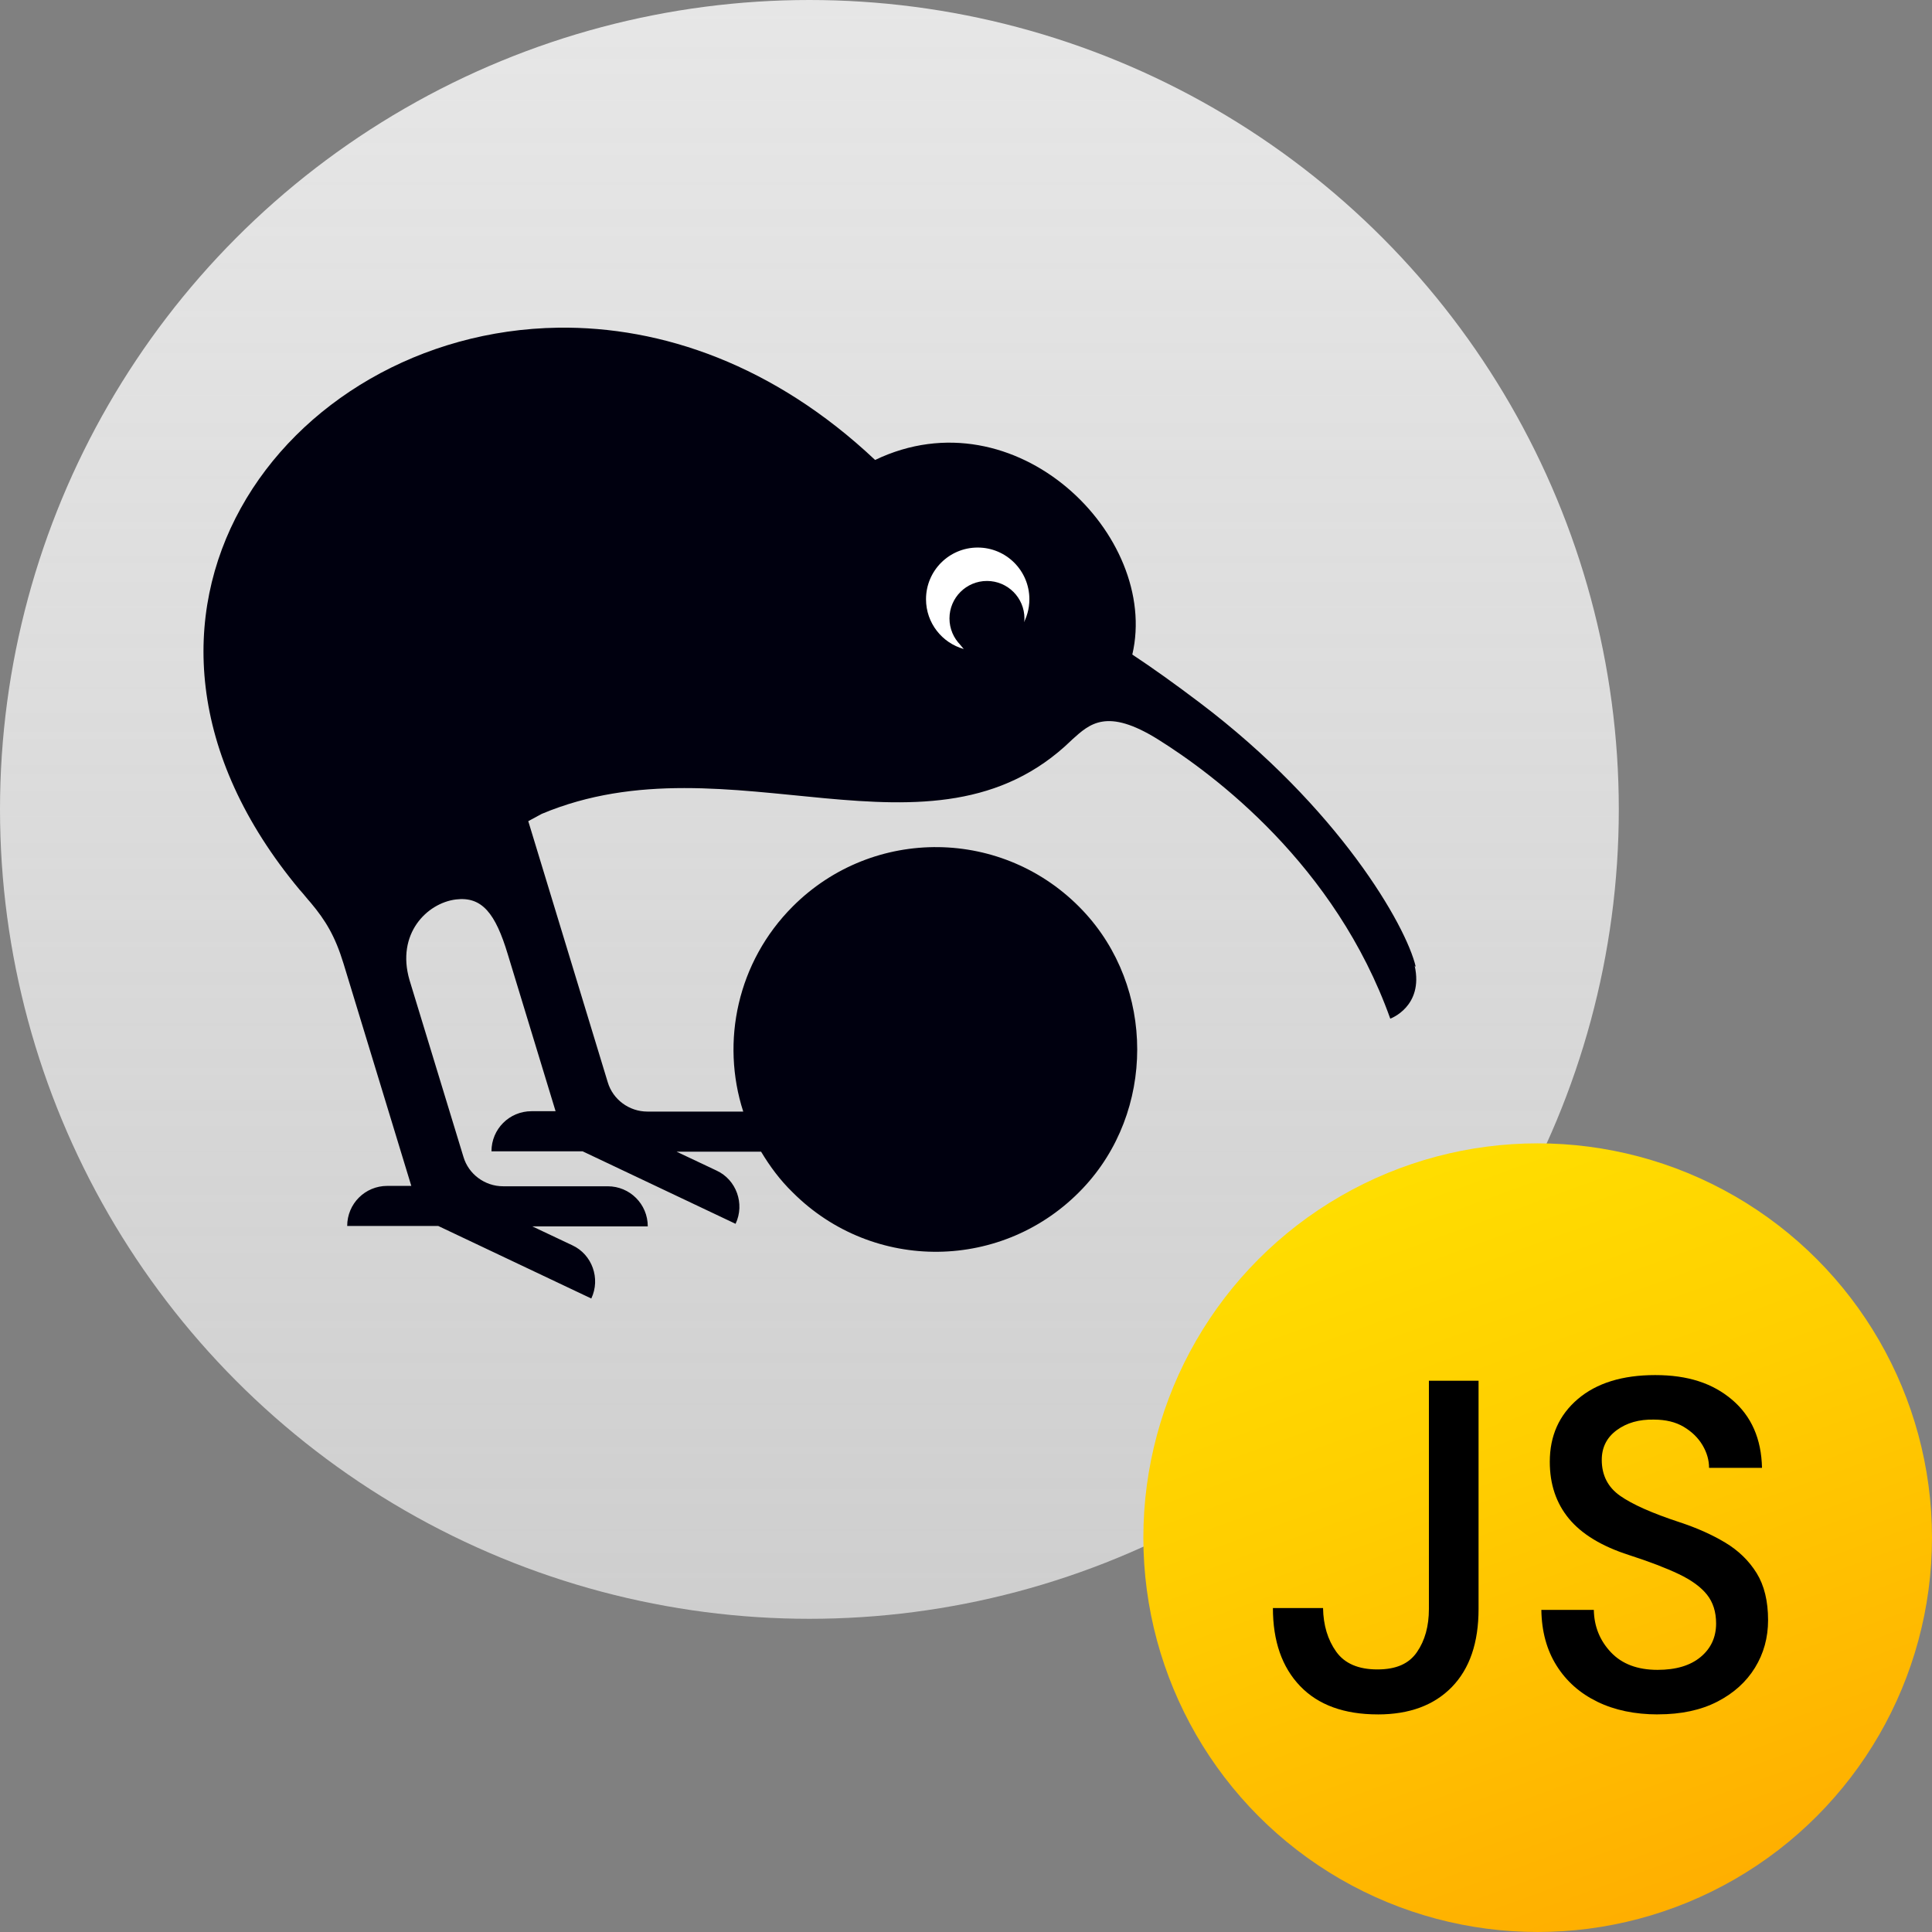 <?xml version="1.0" encoding="UTF-8"?>
<svg id="Layer_1" data-name="Layer 1" xmlns="http://www.w3.org/2000/svg" xmlns:xlink="http://www.w3.org/1999/xlink" viewBox="0 0 1024 1024">
  <rect x="0" y="0" width="1024" height="1024" fill="#808080" stroke="none"/>
  <defs>
    <style>
      .cls-1 {
        fill: #00000f;
      }

      .cls-2 {
        fill: url(#linear-gradient-2);
      }

      .cls-3 {
        fill: url(#linear-gradient);
      }

      .cls-4 {
        fill: #fff;
      }
    </style>
    <linearGradient id="linear-gradient" x1="429" y1="3.14" x2="429" y2="856.11" gradientUnits="userSpaceOnUse">
      <stop offset="0" stop-color="#e6e6e6"/>
      <stop offset="1" stop-color="#f0f0f0" stop-opacity=".7"/>
    </linearGradient>
    <linearGradient id="linear-gradient-2" x1="885.41" y1="1008.44" x2="745.28" y2="623.44" gradientUnits="userSpaceOnUse">
      <stop offset="0" stop-color="#ffaf00"/>
      <stop offset=".62" stop-color="#ffce00"/>
      <stop offset="1" stop-color="#fd0"/>
    </linearGradient>
  </defs>
  <g>
    <circle class="cls-3" cx="429" cy="429" r="429"/>
    <g>
      <path class="cls-1" d="M750.38,512.46c-5.02-21.83-40.94-84.41-114.51-140.03-13.52-10.24-25.49-18.74-35.72-25.5,14.68-62.97-61.79-138.87-136.33-103.14-53.49-50.41-113.16-70.89-168-70.11-145.41,2.12-257.41,153.55-136.91,298.03l.19.19c1.93,2.12,3.67,4.44,5.6,6.57,7.92,9.46,12.94,17.77,17.38,32.26l35.92,117.82h-12.74c-11.78,0-21.24,9.46-21.24,21.25h48.28l81.1,38.44c5.02-10.62.39-23.37-10.04-28.2l-21.24-10.04h61.21c0-11.78-9.46-21.25-21.24-21.25h-55.42c-9.66,0-18.34-6.37-21.05-15.64l-28.58-93.68c-7.14-24.53,9.27-40.75,24.52-42.69,13.9-1.74,21.05,7.34,27.61,29.17l25.3,83.05h-12.74c-11.78,0-21.24,9.46-21.24,21.25h48.28l81.1,38.44c5.02-10.62.39-23.37-10.04-28.2l-21.24-10.04h44.8c4.63,7.73,10.04,15.07,16.8,21.63,42.61,42.62,111.97,41.9,153.68-2.15,38.5-40.66,38.5-106.66,0-147.32-41.71-44.05-111.07-44.77-153.68-2.15-29.35,29.36-38.23,71.66-26.26,108.74h-50.79c-9.66,0-18.34-6.37-21.05-15.64l-42.1-138.29,7.14-3.86c99.83-41.91,206.62,32.84,280.77-39.02l.39-.39c9.27-8.31,18.34-17,45.57,0,29.35,18.35,93.85,66.25,123.01,147.95,0,0,17.77-6.37,12.94-28.01l.58.58Z"/>
      <path class="cls-4" d="M505.89,331.66c0-9.9,8.02-17.92,17.92-17.92s17.9,8,17.92,17.88c2.45-4.1,3.86-8.9,3.86-14.02,0-15.13-12.26-27.39-27.39-27.39s-27.39,12.26-27.39,27.39c0,12.57,8.47,23.16,20.02,26.38-3.05-3.21-4.93-7.54-4.93-12.32Z"/>
      <circle class="cls-1" cx="523.11" cy="327.79" r="19.87"/>
    </g>
  </g>
  <circle class="cls-2" cx="815" cy="815" r="209"/>
  <g>
    <path d="M730.29,908.67c-17.88,0-31.62-5.01-41.22-15.03-9.6-10.02-14.4-23.8-14.4-41.35h26.57c.16,9.11,2.48,16.81,6.95,23.1,4.47,6.29,11.75,9.44,21.85,9.44s16.76-3.06,20.98-9.19c4.22-6.12,6.33-13.74,6.33-22.85v-120.96h26.32v120.96c0,17.88-4.72,31.67-14.15,41.36-9.44,9.69-22.52,14.53-39.23,14.53Z"/>
    <path d="M878.78,908.67c-12.25,0-22.97-2.23-32.16-6.71-9.19-4.47-16.39-10.84-21.6-19.13-5.21-8.28-7.91-18.13-8.07-29.56h27.81c.16,8.78,3.19,16.27,9.06,22.48,5.87,6.21,14.11,9.31,24.71,9.31,9.77,0,17.38-2.27,22.85-6.83,5.46-4.55,8.19-10.47,8.19-17.76,0-6.12-1.61-11.22-4.84-15.28-3.23-4.06-8.24-7.7-15.02-10.93-6.79-3.23-15.56-6.58-26.32-10.06-14.4-4.63-25-11.05-31.79-19.25-6.79-8.2-10.18-18.26-10.18-30.18,0-13.74,4.97-24.84,14.9-33.28s23.59-12.67,40.97-12.67,30.46,4.35,40.72,13.04c10.26,8.69,15.56,20.74,15.89,36.14h-28.06c0-4.14-1.16-8.15-3.48-12.05-2.32-3.89-5.63-7.12-9.93-9.69-4.31-2.57-9.6-3.85-15.89-3.85-7.78-.16-14.32,1.7-19.62,5.59-5.3,3.89-7.95,9.15-7.95,15.77,0,8.12,3.23,14.45,9.68,19,6.46,4.56,16.97,9.23,31.54,14.03,9.1,2.98,17.17,6.58,24.21,10.8,7.03,4.22,12.58,9.61,16.64,16.15,4.05,6.54,6.08,14.86,6.08,24.96,0,9.28-2.32,17.68-6.95,25.21-4.64,7.54-11.3,13.54-19.99,18.01-8.69,4.47-19.16,6.71-31.41,6.71Z"/>
  </g>
</svg>